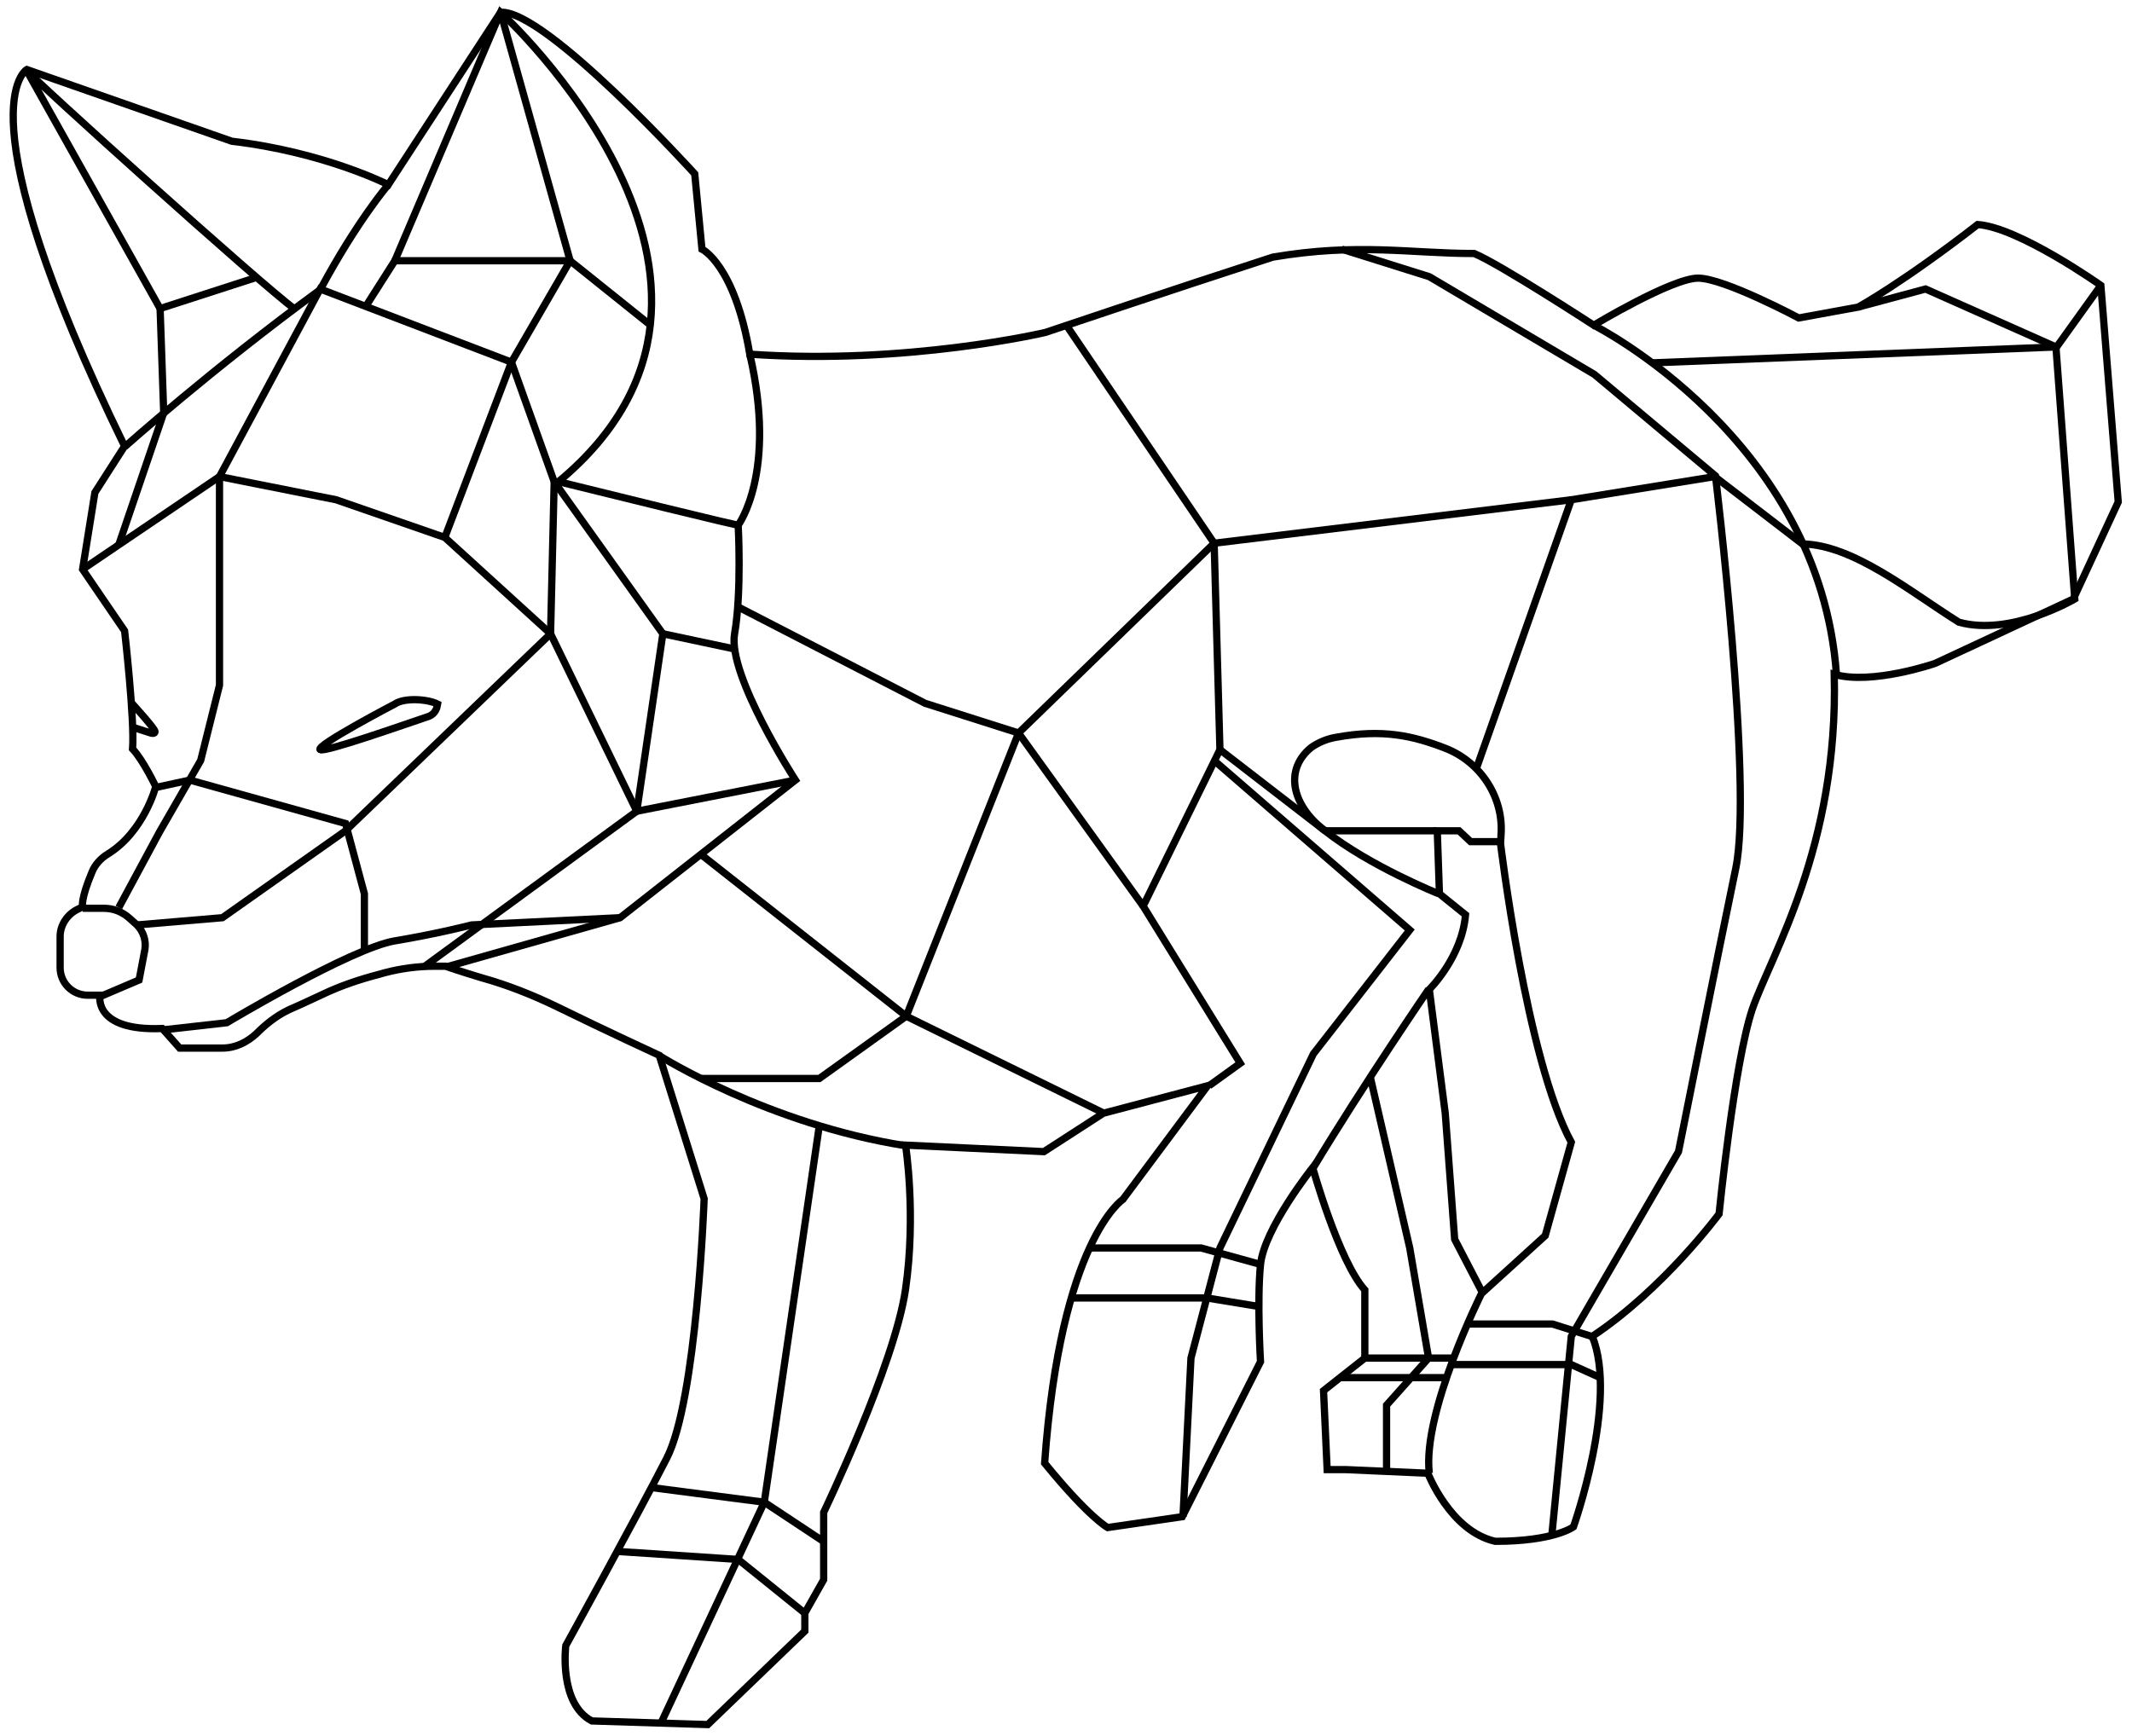 <?xml version="1.0" encoding="utf-8"?>
<!-- Generator: Adobe Illustrator 18.1.1, SVG Export Plug-In . SVG Version: 6.00 Build 0)  -->
<svg version="1.1" id="Layer_1" xmlns="http://www.w3.org/2000/svg" xmlns:xlink="http://www.w3.org/1999/xlink" x="0px" y="0px"
	 viewBox="0 0 294.3 239.7" enable-background="new 0 0 294.3 239.7" xml:space="preserve">
<g>
	<path fill="none" stroke="#000000" stroke-miterlimit="10" d="M17.2,61.6L13.1,68l-1.7,10.6l5.8,8.5c0,0,1.4,12.3,1.1,16.3
		c1.5,1.6,3.2,5.2,3.2,5.2s-1.6,6.2-6.6,9.3c-1,0.6-1.8,1.5-2.2,2.5c-1.6,3.8-1.3,4.8-1.3,4.8l-0.6,0.3c-1.5,0.7-2.5,2.2-2.5,3.8
		l0,4.3c0,2.1,1.7,3.8,3.8,3.8h1.7c0,0-1,5,8.6,4.6l2.4,2.7h5.9c1.8,0,3.4-0.8,4.7-2c1.1-1.1,2.6-2.4,4.5-3.3
		c1.4-0.6,3.1-1.4,4.6-2.1c2.5-1.2,5.2-2.1,7.9-2.8l0.7-0.2c2.3-0.6,4.6-0.9,6.9-0.9l1.5,0c0,0,2.3,0.8,5,1.6c3.6,1,7.1,2.4,10.4,4
		c6.3,3.1,14.1,6.7,14.1,6.7l6.2,19.8c0,0-1,27.9-5.2,35.9c-4.1,8-13.9,25.8-13.9,25.8s-1,8,3.6,10.4l16,0.5l13.4-12.9v-2.5l2.6-4.6
		v-9.3c0,0,9.8-20.4,11.3-30.8s0-19.9,0-19.9l19.1,0.9l8.2-5.3l14.4-3.8L155,165.6c0,0-8.6,5.6-10.8,36.4c6.1,7.5,8.7,8.9,8.7,8.9
		l10.3-1.5l10.8-21.4c0,0-0.5-8.4,0-13.4c0.5-5,7.2-13.4,7.2-13.4s3.6,12.9,7.2,16.9v9.4l-5.7,4.5l0.5,10.9h2.6l11.3,0.5
		c0,0,3.1,8,9.3,9.4c8.2,0,10.8-2,10.8-2s6.2-17.4,2.6-26.3c9.8-6.5,17.5-16.9,17.5-16.9s2.1-20.9,4.6-28.3
		c2.6-7.5,11.9-22.4,11.3-46.2c5.2,1.5,13.9-1.5,13.9-1.5l19.1-8.9l6.2-13.4L290,39.4c0,0-11.3-8-17-8.4
		c-10.3,8-16.5,11.4-16.5,11.4l-8.2,1.5c0,0-10.3-5.5-13.9-5.5c-3.6,0-14.4,6.5-14.4,6.5s-12.9-8.4-16.5-9.9c-8.8,0-16-1.5-27.8,0.5
		c-13.9,4.5-31.4,10.4-31.4,10.4s-19.1,4.5-40.8,3c-2.1-12.4-6.6-14.5-6.6-14.5l-1-10.4c0,0-20.6-22.7-26.8-22.3L53.6,25.5
		c0,0-8.8-4.5-21.6-6L3.7,9.6C3.7,9.6-5.6,14.8,17.2,61.6z"/>
	<path fill="none" stroke="#000000" stroke-miterlimit="10" d="M197.3,203.4c-1-8.4,7.2-24.8,7.2-24.8l8.8-8l0,0l3.6-12.9
		c-6.2-11.4-9.8-41.5-9.8-41.5h-4.1l-1.6-1.5h-3l0.3,8.7l3.6,2.9c-0.5,5.9-5,10.3-5,10.3l2.2,17.1l1.3,17.4l3.9,7.5"/>
	<path fill="none" stroke="#000000" stroke-miterlimit="10" d="M220,44.9c0,0,31.2,15.7,33.5,48.2"/>
	<path fill="none" stroke="#000000" stroke-miterlimit="10" d="M207.1,116.3c0,0,0.1-0.4,0.1-1c0.4-5.2-2.8-10.1-7.7-12
		c-4.4-1.7-8.6-2.7-15.1-1.5c-1.2,0.2-2.4,0.7-3.4,1.4c-3.7,3-2.8,7.9,1.9,11.5c6.2,4.9,15.7,8.7,15.7,8.7"/>
	<path fill="none" stroke="#000000" stroke-miterlimit="10" d="M91.1,145.8c0,0,14.9,9.4,34,12.4"/>
	<path fill="none" stroke="#000000" stroke-miterlimit="10" d="M53.6,25.5c0,0-4.3,5-9.4,14.5c-14.9,10.9-27,21.7-27,21.7"/>
	<path fill="none" stroke="#000000" stroke-miterlimit="10" d="M40.6,42.6c-4.3-3.1-36.5-32.1-37-33l18.5,33"/>
	<path fill="none" stroke="#000000" stroke-miterlimit="10" d="M101.9,72.5c0,0,0.5,9.3-0.5,15s8.4,20.2,8.4,20.2l-24.2,19l-24,6.8"
		/>
	<polyline fill="none" stroke="#000000" stroke-miterlimit="10" points="76.5,66.5 91.5,87.5 87.9,112 58.5,133.5 	"/>
	<path fill="none" stroke="#000000" stroke-miterlimit="10" d="M13.8,137.6l5.4-2.3l0.8-4.2c0.2-1.2-0.2-2.5-1.1-3.4l-1-0.9
		c-1-0.9-2.2-1.4-3.6-1.4h-2.9"/>
	<path fill="none" stroke="#000000" stroke-miterlimit="10" d="M197.2,136.6c0,0-8.9,13-15.9,24.6"/>
	<polyline fill="none" stroke="#000000" stroke-miterlimit="10" points="90.1,205.4 105.5,207.4 113.8,212.9 	"/>
	<polyline fill="none" stroke="#000000" stroke-miterlimit="10" points="150.4,172.3 165.8,172.3 174.1,174.6 	"/>
	<polyline fill="none" stroke="#000000" stroke-miterlimit="10" points="188.5,187.5 197.2,187.5 200.6,187.5 	"/>
	<polyline fill="none" stroke="#000000" stroke-miterlimit="10" points="202.5,182.8 214.3,182.8 220,184.6 	"/>
	<path fill="none" stroke="#000000" stroke-miterlimit="10" d="M203.8,106.1L216.9,69l19.8-3.2l12.1,9.3c7,0.1,14.9,6.6,21.6,10.8
		c7.2,2,16-3.2,16-3.2l-2.6-34.8l-18-8l-9.3,2.5"/>
	<polyline fill="none" stroke="#000000" stroke-miterlimit="10" points="50.3,42.6 54.5,36 78.7,36 89.8,44.9 	"/>
	<path fill="none" stroke="#000000" stroke-miterlimit="10" d="M44.2,103.5c-0.8-0.5,10.3-6.3,10.3-6.3c1.3-0.9,4.5-0.7,5.9,0
		l-0.1,0.5c-0.2,0.6-0.6,1-1.1,1.2C55.9,100,44.9,103.9,44.2,103.5z"/>
	<path fill="none" stroke="#000000" stroke-miterlimit="10" d="M18.2,97.1c0,0,3.2,3.5,3.2,3.9c0,0.4-0.6,0.2-0.6,0.2l-2.5-0.8"/>
	<polyline fill="none" stroke="#000000" stroke-miterlimit="10" points="16.4,125.3 22,114.9 27.7,105 30.3,94.6 30.3,82.2 
		30.3,65.8 44.2,39.9 70.6,50 76.5,66.5 	"/>
	<line fill="none" stroke="#000000" stroke-miterlimit="10" x1="182.9" y1="114.7" x2="198.3" y2="114.7"/>
	<polyline fill="none" stroke="#000000" stroke-miterlimit="10" points="182.9,114.7 168.4,103.5 157.8,125.1 171.2,146.8 
		166.9,149.9 	"/>
	<polyline fill="none" stroke="#000000" stroke-miterlimit="10" points="96.8,118 125.1,140.3 152.4,153.7 	"/>
	<polyline fill="none" stroke="#000000" stroke-miterlimit="10" points="167.6,105 194.6,128.4 181.3,145.5 168.4,172.3 
		164.4,187.5 163.3,209.4 	"/>
	<path fill="none" stroke="#000000" stroke-miterlimit="10" d="M214.2,212.1l2.7-27.6l14.8-25.5c0,0,5.5-27.6,7.9-39.1
		c2.4-11.5-2.8-54.2-2.8-54.2l-16.7-14l-22.8-13.5l-12.1-3.8"/>
	<polyline fill="none" stroke="#000000" stroke-miterlimit="10" points="228,50.1 283.9,47.9 290,39.4 	"/>
	<polyline fill="none" stroke="#000000" stroke-miterlimit="10" points="113.1,155.4 105.5,207.4 91.1,238.2 	"/>
	<polyline fill="none" stroke="#000000" stroke-miterlimit="10" points="189.2,148.9 194.6,172.3 197.2,187.5 191.4,194 
		191.4,203.1 	"/>
	<polyline fill="none" stroke="#000000" stroke-miterlimit="10" points="168.4,103.5 167.6,75 147.2,44.9 	"/>
	<polyline fill="none" stroke="#000000" stroke-miterlimit="10" points="157.8,125.1 140.6,101.2 127.7,97.1 101.9,83.8 	"/>
	<polyline fill="none" stroke="#000000" stroke-miterlimit="10" points="140.6,101.2 167.6,75 216.9,69 	"/>
	<polyline fill="none" stroke="#000000" stroke-miterlimit="10" points="140.6,101.2 125.1,140.3 113.1,148.9 96.8,148.9 	"/>
	<polyline fill="none" stroke="#000000" stroke-miterlimit="10" points="109.8,107.7 87.9,112 76,87.5 61.4,74.2 46.4,69 30.3,65.8 
		11.4,78.6 	"/>
	<path fill="none" stroke="#000000" stroke-miterlimit="10" d="M54.5,36L69.1,1.7c0,0,41,37.4,8,64.8c26.3,6.5,24.8,6,24.8,6
		s5.4-7.2,1.6-23.6"/>
	<polyline fill="none" stroke="#000000" stroke-miterlimit="10" points="61.4,74.2 70.6,50 78.7,36 69.1,1.7 	"/>
	<polyline fill="none" stroke="#000000" stroke-miterlimit="10" points="16.4,75.2 22.6,57 22.1,42.6 35.4,38.3 	"/>
	<polyline fill="none" stroke="#000000" stroke-miterlimit="10" points="18.9,127.7 30.7,126.7 47.7,114.7 76,87.5 76.5,66.5 	"/>
	<polyline fill="none" stroke="#000000" stroke-miterlimit="10" points="50.3,131.3 50.3,123.4 47.7,113.7 26.2,107.7 21.6,108.7 	
		"/>
	<path fill="none" stroke="#000000" stroke-miterlimit="10" d="M85.6,126.7l-20.5,1c0,0-4.6,1.2-10.6,2.2c-6,1-23.2,11.3-23.2,11.3
		l-8.9,1"/>
	<line fill="none" stroke="#000000" stroke-miterlimit="10" x1="91.5" y1="87.5" x2="101.4" y2="89.6"/>
	<polyline fill="none" stroke="#000000" stroke-miterlimit="10" points="111.2,222.8 101.9,215.3 85.3,214.2 	"/>
	<polyline fill="none" stroke="#000000" stroke-miterlimit="10" points="173.9,180.4 166.6,179.2 147.9,179.2 	"/>
	<polyline fill="none" stroke="#000000" stroke-miterlimit="10" points="200,190.2 195.7,190.2 185.1,190.2 	"/>
	<polyline fill="none" stroke="#000000" stroke-miterlimit="10" points="221.1,190.3 216.9,188.4 200.6,188.4 	"/>
</g>
</svg>
